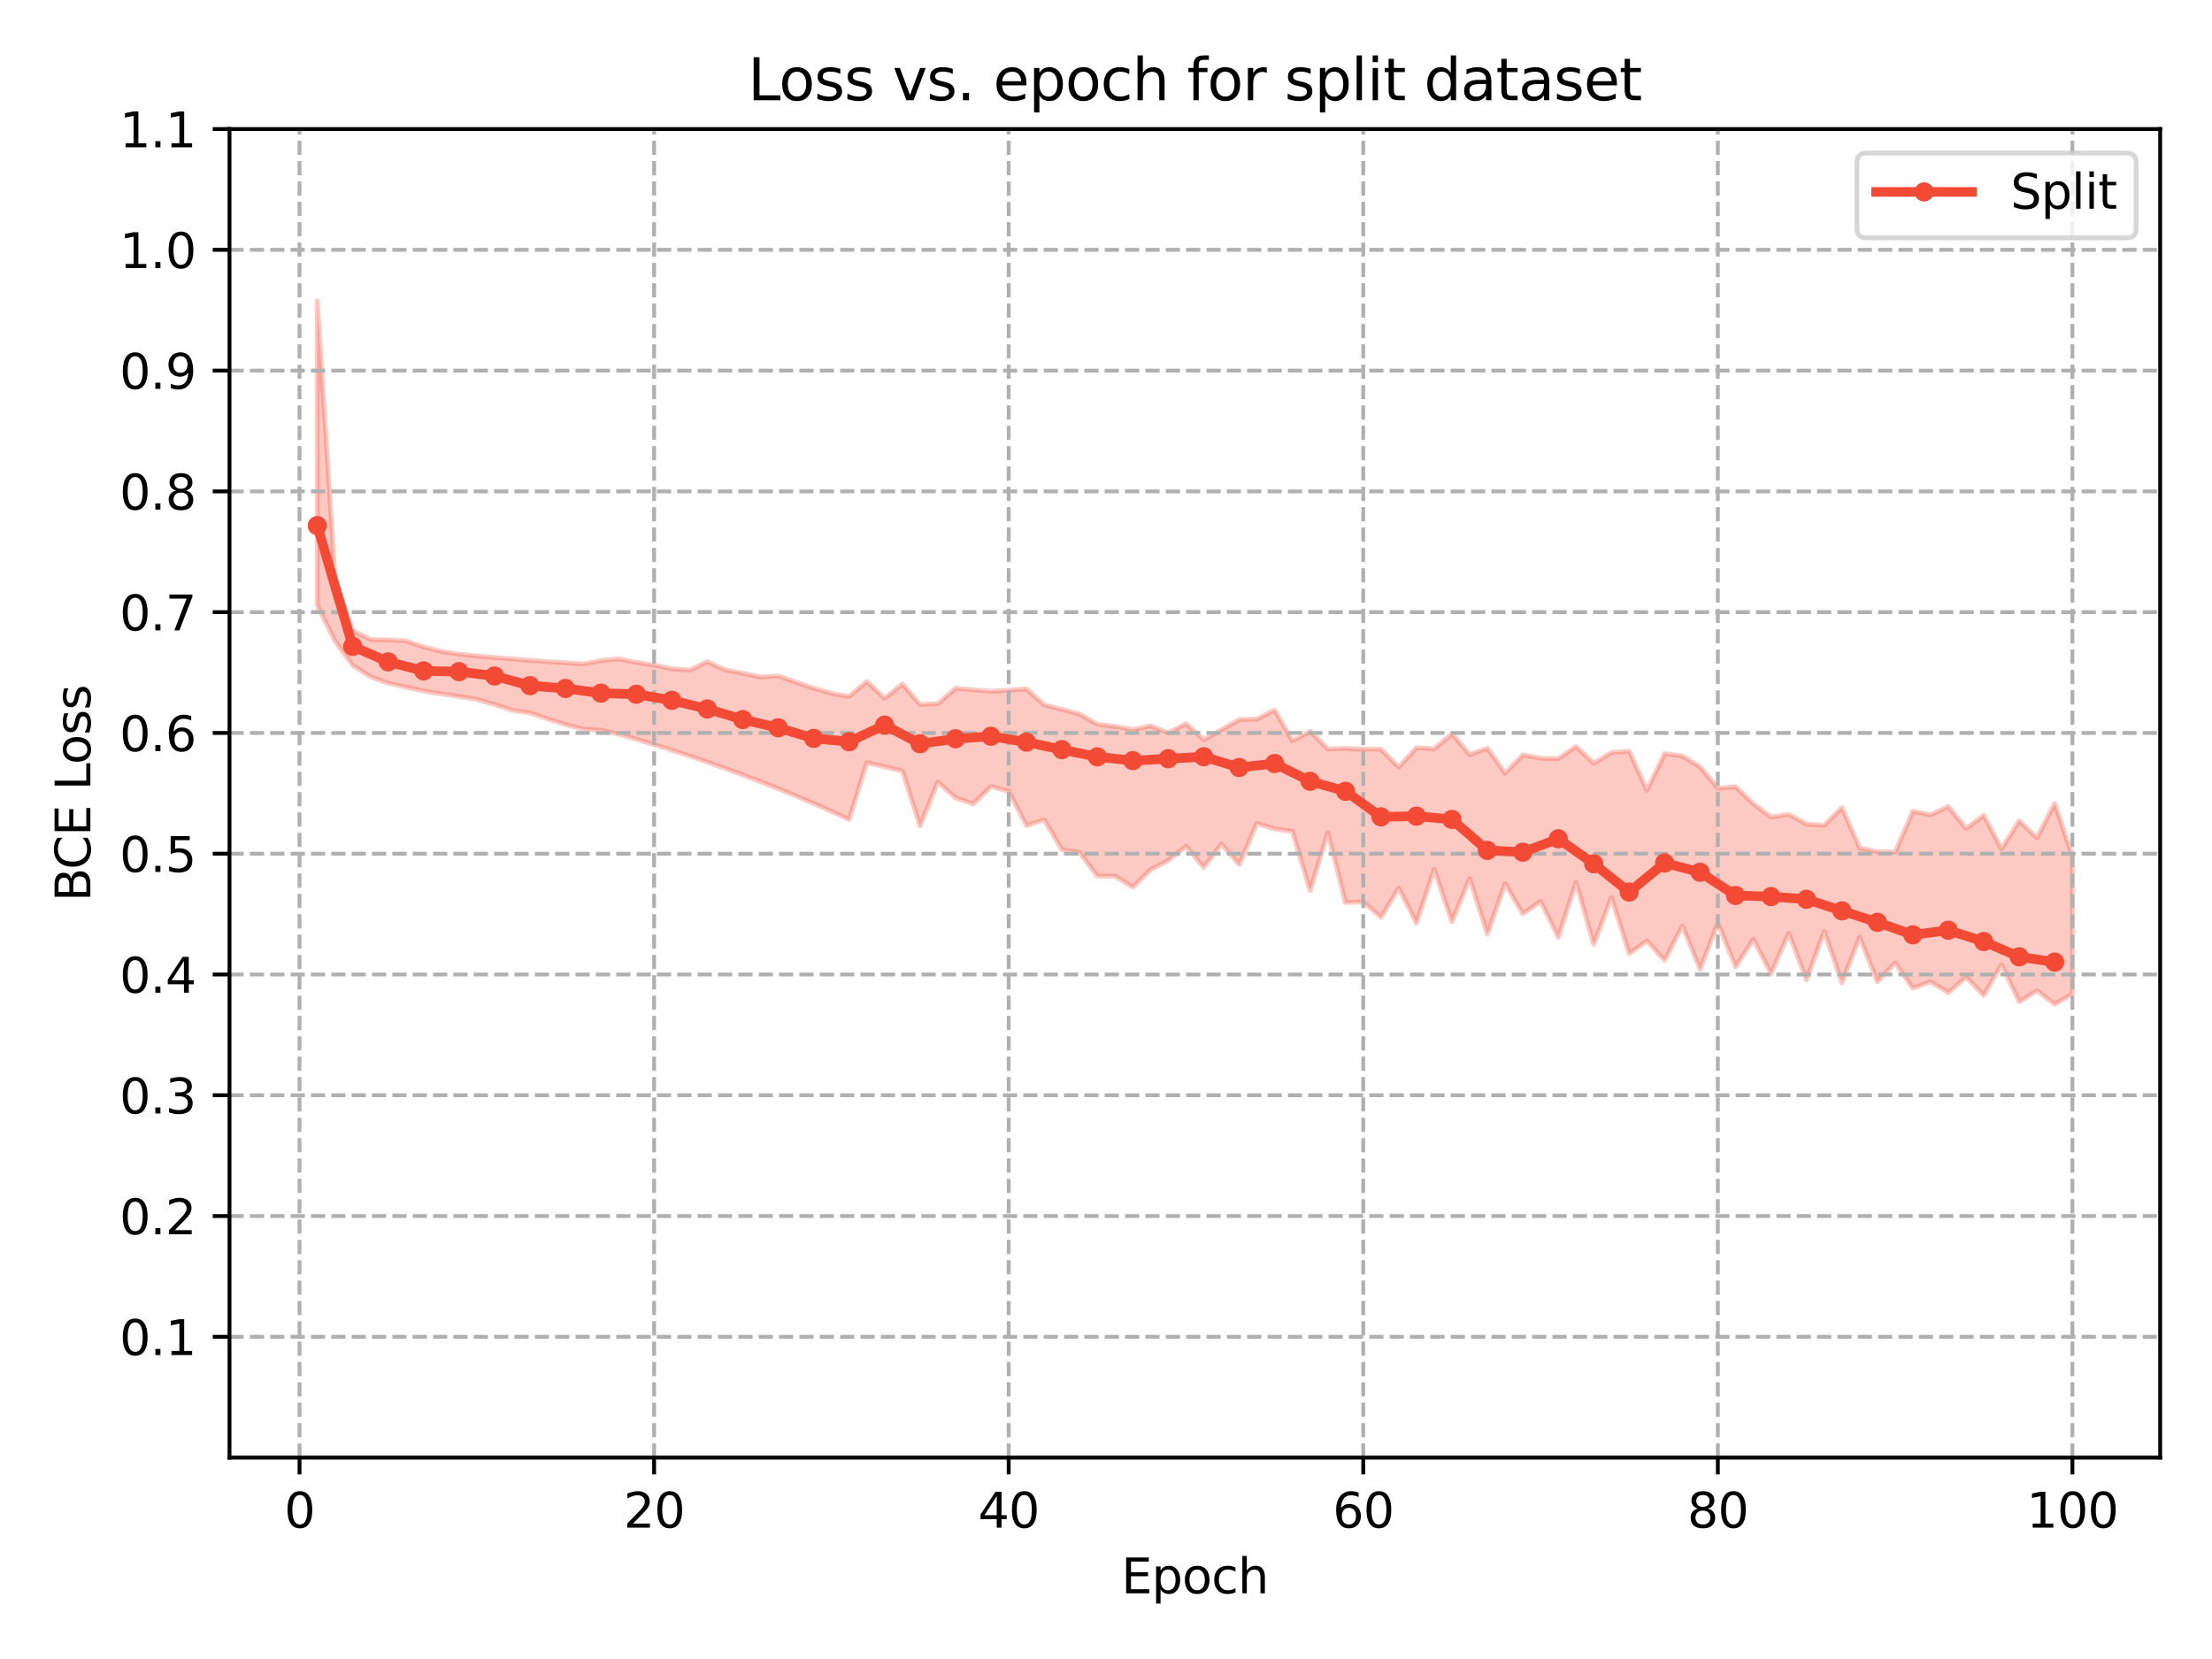 <?xml version="1.0" encoding="utf-8" standalone="no"?>
<!DOCTYPE svg PUBLIC "-//W3C//DTD SVG 1.1//EN"
  "http://www.w3.org/Graphics/SVG/1.1/DTD/svg11.dtd">
<svg xmlns:xlink="http://www.w3.org/1999/xlink" width="460.8pt" height="345.6pt" viewBox="0 0 460.8 345.6" xmlns="http://www.w3.org/2000/svg" version="1.1">
 <defs>
  <style type="text/css">*{stroke-linejoin: round; stroke-linecap: butt}</style>
 </defs>
 <g id="figure_1">
  <g id="patch_1">
   <path d="M 0 345.6 
L 460.8 345.6 
L 460.8 0 
L 0 0 
z
" style="fill: #ffffff"/>
  </g>
  <g id="axes_1">
   <g id="patch_2">
    <path d="M 47.81 303.64 
L 450 303.64 
L 450 26.88 
L 47.81 26.88 
z
" style="fill: #ffffff"/>
   </g>
   <g id="PolyCollection_1">
    <defs>
     <path id="m4cf19ef2f6" d="M 66.091 -282.922 
L 66.091 -219.462 
L 69.785 -212.072 
L 73.478 -206.986 
L 77.171 -204.624 
L 80.864 -203.277 
L 84.557 -202.441 
L 88.251 -201.667 
L 91.944 -201.039 
L 95.637 -200.492 
L 99.33 -199.902 
L 103.023 -198.84 
L 106.717 -197.628 
L 110.41 -197.07 
L 114.103 -195.821 
L 117.796 -194.652 
L 121.489 -193.707 
L 125.183 -193.466 
L 128.876 -192.671 
L 132.569 -191.594 
L 136.262 -190.476 
L 139.955 -189.313 
L 143.649 -188.101 
L 147.342 -186.843 
L 151.035 -185.53 
L 154.728 -184.17 
L 158.421 -182.757 
L 162.115 -181.294 
L 165.808 -179.774 
L 169.501 -178.199 
L 173.194 -176.565 
L 176.888 -174.893 
L 180.581 -186.727 
L 184.274 -185.857 
L 187.967 -185.003 
L 191.66 -173.53 
L 195.354 -182.676 
L 199.047 -179.402 
L 202.74 -178.123 
L 206.433 -181.764 
L 210.126 -180.77 
L 213.82 -173.61 
L 217.513 -174.842 
L 221.206 -168.591 
L 224.899 -167.972 
L 228.592 -163.1 
L 232.286 -163.077 
L 235.979 -160.789 
L 239.672 -164.408 
L 243.365 -166.325 
L 247.058 -169.318 
L 250.752 -164.895 
L 254.445 -169.759 
L 258.138 -165.508 
L 261.831 -174.068 
L 265.524 -172.915 
L 269.218 -172.394 
L 272.911 -160.084 
L 276.604 -172.105 
L 280.297 -157.572 
L 283.99 -157.72 
L 287.684 -154.467 
L 291.377 -160.605 
L 295.07 -153.315 
L 298.763 -164.501 
L 302.456 -153.566 
L 306.15 -162.578 
L 309.843 -151.001 
L 313.536 -161.525 
L 317.229 -155.203 
L 320.922 -157.833 
L 324.616 -150.363 
L 328.309 -161.762 
L 332.002 -148.864 
L 335.695 -158.643 
L 339.389 -146.936 
L 343.082 -149.59 
L 346.775 -145.53 
L 350.468 -152.698 
L 354.161 -143.693 
L 357.855 -153.325 
L 361.548 -144.193 
L 365.241 -149.912 
L 368.934 -142.785 
L 372.627 -151.183 
L 376.321 -141.497 
L 380.014 -151.566 
L 383.707 -140.881 
L 387.4 -150.4 
L 391.093 -141.073 
L 394.787 -145.017 
L 398.48 -139.729 
L 402.173 -141.083 
L 405.866 -138.818 
L 409.559 -142.031 
L 413.253 -138.238 
L 416.946 -144.64 
L 420.639 -136.911 
L 424.332 -139.216 
L 428.025 -136.393 
L 431.719 -138.571 
L 431.719 -167.273 
L 431.719 -167.273 
L 428.025 -178.22 
L 424.332 -171.065 
L 420.639 -174.6 
L 416.946 -168.768 
L 413.253 -175.733 
L 409.559 -173.025 
L 405.866 -177.59 
L 402.173 -175.849 
L 398.48 -176.589 
L 394.787 -168.096 
L 391.093 -168.164 
L 387.4 -168.948 
L 383.707 -177.364 
L 380.014 -173.678 
L 376.321 -173.911 
L 372.627 -175.961 
L 368.934 -175.389 
L 365.241 -178.158 
L 361.548 -181.705 
L 357.855 -181.395 
L 354.161 -185.837 
L 350.468 -188.123 
L 346.775 -188.614 
L 343.082 -181.015 
L 339.389 -189.102 
L 335.695 -188.837 
L 332.002 -186.599 
L 328.309 -190.092 
L 324.616 -187.557 
L 320.922 -187.632 
L 317.229 -188.355 
L 313.536 -184.528 
L 309.843 -189.736 
L 306.15 -188.378 
L 302.456 -192.779 
L 298.763 -189.591 
L 295.07 -189.84 
L 291.377 -185.799 
L 287.684 -189.514 
L 283.99 -189.53 
L 280.297 -189.696 
L 276.604 -189.565 
L 272.911 -193.263 
L 269.218 -191.274 
L 265.524 -197.698 
L 261.831 -195.788 
L 258.138 -195.7 
L 254.445 -193.58 
L 250.752 -191.509 
L 247.058 -194.857 
L 243.365 -192.928 
L 239.672 -194.396 
L 235.979 -193.617 
L 232.286 -194.264 
L 228.592 -194.73 
L 224.899 -196.851 
L 221.206 -197.837 
L 217.513 -198.774 
L 213.82 -202.085 
L 210.126 -201.812 
L 206.433 -201.582 
L 202.74 -201.903 
L 199.047 -202.216 
L 195.354 -199.021 
L 191.66 -198.829 
L 187.967 -203.092 
L 184.274 -200.125 
L 180.581 -203.635 
L 176.888 -200.53 
L 173.194 -201.159 
L 169.501 -202.223 
L 165.808 -203.491 
L 162.115 -204.791 
L 158.421 -204.583 
L 154.728 -205.338 
L 151.035 -206.054 
L 147.342 -207.744 
L 143.649 -206.007 
L 139.955 -206.267 
L 136.262 -207.051 
L 132.569 -207.623 
L 128.876 -208.337 
L 125.183 -207.991 
L 121.489 -207.298 
L 117.796 -207.523 
L 114.103 -207.763 
L 110.41 -208.041 
L 106.717 -208.336 
L 103.023 -208.629 
L 99.33 -208.958 
L 95.637 -209.331 
L 91.944 -209.888 
L 88.251 -210.827 
L 84.557 -212.08 
L 80.864 -212.282 
L 77.171 -212.382 
L 73.478 -214.211 
L 69.785 -225.107 
L 66.091 -282.922 
z
" style="stroke: #f34a36; stroke-opacity: 0.3"/>
    </defs>
    <g clip-path="url(#pb071c6f1fd)">
     <use xlink:href="#m4cf19ef2f6" x="0" y="345.6" style="fill: #f34a36; fill-opacity: 0.3; stroke: #f34a36; stroke-opacity: 0.3"/>
    </g>
   </g>
   <g id="matplotlib.axis_1">
    <g id="xtick_1">
     <g id="line2d_1">
      <path d="M 62.398 303.64 
L 62.398 26.88 
" clip-path="url(#pb071c6f1fd)" style="fill: none; stroke-dasharray: 2.96,1.28; stroke-dashoffset: 0; stroke: #b0b0b0; stroke-width: 0.8"/>
     </g>
     <g id="line2d_2">
      <defs>
       <path id="mf35be8226e" d="M 0 0 
L 0 3.5 
" style="stroke: #000000; stroke-width: 0.8"/>
      </defs>
      <g>
       <use xlink:href="#mf35be8226e" x="62.398" y="303.64" style="stroke: #000000; stroke-width: 0.8"/>
      </g>
     </g>
     <g id="text_1">
      <!-- 0 -->
      <g transform="translate(59.217 318.238)scale(0.1 -0.1)">
       <defs>
        <path id="DejaVuSans-30" d="M 2034 4250 
Q 1547 4250 1301 3770 
Q 1056 3291 1056 2328 
Q 1056 1369 1301 889 
Q 1547 409 2034 409 
Q 2525 409 2770 889 
Q 3016 1369 3016 2328 
Q 3016 3291 2770 3770 
Q 2525 4250 2034 4250 
z
M 2034 4750 
Q 2819 4750 3233 4129 
Q 3647 3509 3647 2328 
Q 3647 1150 3233 529 
Q 2819 -91 2034 -91 
Q 1250 -91 836 529 
Q 422 1150 422 2328 
Q 422 3509 836 4129 
Q 1250 4750 2034 4750 
z
" transform="scale(0.016)"/>
       </defs>
       <use xlink:href="#DejaVuSans-30"/>
      </g>
     </g>
    </g>
    <g id="xtick_2">
     <g id="line2d_3">
      <path d="M 136.262 303.64 
L 136.262 26.88 
" clip-path="url(#pb071c6f1fd)" style="fill: none; stroke-dasharray: 2.96,1.28; stroke-dashoffset: 0; stroke: #b0b0b0; stroke-width: 0.8"/>
     </g>
     <g id="line2d_4">
      <g>
       <use xlink:href="#mf35be8226e" x="136.262" y="303.64" style="stroke: #000000; stroke-width: 0.8"/>
      </g>
     </g>
     <g id="text_2">
      <!-- 20 -->
      <g transform="translate(129.9 318.238)scale(0.1 -0.1)">
       <defs>
        <path id="DejaVuSans-32" d="M 1228 531 
L 3431 531 
L 3431 0 
L 469 0 
L 469 531 
Q 828 903 1448 1529 
Q 2069 2156 2228 2338 
Q 2531 2678 2651 2914 
Q 2772 3150 2772 3378 
Q 2772 3750 2511 3984 
Q 2250 4219 1831 4219 
Q 1534 4219 1204 4116 
Q 875 4013 500 3803 
L 500 4441 
Q 881 4594 1212 4672 
Q 1544 4750 1819 4750 
Q 2544 4750 2975 4387 
Q 3406 4025 3406 3419 
Q 3406 3131 3298 2873 
Q 3191 2616 2906 2266 
Q 2828 2175 2409 1742 
Q 1991 1309 1228 531 
z
" transform="scale(0.016)"/>
       </defs>
       <use xlink:href="#DejaVuSans-32"/>
       <use xlink:href="#DejaVuSans-30" x="63.623"/>
      </g>
     </g>
    </g>
    <g id="xtick_3">
     <g id="line2d_5">
      <path d="M 210.126 303.64 
L 210.126 26.88 
" clip-path="url(#pb071c6f1fd)" style="fill: none; stroke-dasharray: 2.96,1.28; stroke-dashoffset: 0; stroke: #b0b0b0; stroke-width: 0.8"/>
     </g>
     <g id="line2d_6">
      <g>
       <use xlink:href="#mf35be8226e" x="210.126" y="303.64" style="stroke: #000000; stroke-width: 0.8"/>
      </g>
     </g>
     <g id="text_3">
      <!-- 40 -->
      <g transform="translate(203.764 318.238)scale(0.1 -0.1)">
       <defs>
        <path id="DejaVuSans-34" d="M 2419 4116 
L 825 1625 
L 2419 1625 
L 2419 4116 
z
M 2253 4666 
L 3047 4666 
L 3047 1625 
L 3713 1625 
L 3713 1100 
L 3047 1100 
L 3047 0 
L 2419 0 
L 2419 1100 
L 313 1100 
L 313 1709 
L 2253 4666 
z
" transform="scale(0.016)"/>
       </defs>
       <use xlink:href="#DejaVuSans-34"/>
       <use xlink:href="#DejaVuSans-30" x="63.623"/>
      </g>
     </g>
    </g>
    <g id="xtick_4">
     <g id="line2d_7">
      <path d="M 283.99 303.64 
L 283.99 26.88 
" clip-path="url(#pb071c6f1fd)" style="fill: none; stroke-dasharray: 2.96,1.28; stroke-dashoffset: 0; stroke: #b0b0b0; stroke-width: 0.8"/>
     </g>
     <g id="line2d_8">
      <g>
       <use xlink:href="#mf35be8226e" x="283.99" y="303.64" style="stroke: #000000; stroke-width: 0.8"/>
      </g>
     </g>
     <g id="text_4">
      <!-- 60 -->
      <g transform="translate(277.628 318.238)scale(0.1 -0.1)">
       <defs>
        <path id="DejaVuSans-36" d="M 2113 2584 
Q 1688 2584 1439 2293 
Q 1191 2003 1191 1497 
Q 1191 994 1439 701 
Q 1688 409 2113 409 
Q 2538 409 2786 701 
Q 3034 994 3034 1497 
Q 3034 2003 2786 2293 
Q 2538 2584 2113 2584 
z
M 3366 4563 
L 3366 3988 
Q 3128 4100 2886 4159 
Q 2644 4219 2406 4219 
Q 1781 4219 1451 3797 
Q 1122 3375 1075 2522 
Q 1259 2794 1537 2939 
Q 1816 3084 2150 3084 
Q 2853 3084 3261 2657 
Q 3669 2231 3669 1497 
Q 3669 778 3244 343 
Q 2819 -91 2113 -91 
Q 1303 -91 875 529 
Q 447 1150 447 2328 
Q 447 3434 972 4092 
Q 1497 4750 2381 4750 
Q 2619 4750 2861 4703 
Q 3103 4656 3366 4563 
z
" transform="scale(0.016)"/>
       </defs>
       <use xlink:href="#DejaVuSans-36"/>
       <use xlink:href="#DejaVuSans-30" x="63.623"/>
      </g>
     </g>
    </g>
    <g id="xtick_5">
     <g id="line2d_9">
      <path d="M 357.855 303.64 
L 357.855 26.88 
" clip-path="url(#pb071c6f1fd)" style="fill: none; stroke-dasharray: 2.96,1.28; stroke-dashoffset: 0; stroke: #b0b0b0; stroke-width: 0.8"/>
     </g>
     <g id="line2d_10">
      <g>
       <use xlink:href="#mf35be8226e" x="357.855" y="303.64" style="stroke: #000000; stroke-width: 0.8"/>
      </g>
     </g>
     <g id="text_5">
      <!-- 80 -->
      <g transform="translate(351.492 318.238)scale(0.1 -0.1)">
       <defs>
        <path id="DejaVuSans-38" d="M 2034 2216 
Q 1584 2216 1326 1975 
Q 1069 1734 1069 1313 
Q 1069 891 1326 650 
Q 1584 409 2034 409 
Q 2484 409 2743 651 
Q 3003 894 3003 1313 
Q 3003 1734 2745 1975 
Q 2488 2216 2034 2216 
z
M 1403 2484 
Q 997 2584 770 2862 
Q 544 3141 544 3541 
Q 544 4100 942 4425 
Q 1341 4750 2034 4750 
Q 2731 4750 3128 4425 
Q 3525 4100 3525 3541 
Q 3525 3141 3298 2862 
Q 3072 2584 2669 2484 
Q 3125 2378 3379 2068 
Q 3634 1759 3634 1313 
Q 3634 634 3220 271 
Q 2806 -91 2034 -91 
Q 1263 -91 848 271 
Q 434 634 434 1313 
Q 434 1759 690 2068 
Q 947 2378 1403 2484 
z
M 1172 3481 
Q 1172 3119 1398 2916 
Q 1625 2713 2034 2713 
Q 2441 2713 2670 2916 
Q 2900 3119 2900 3481 
Q 2900 3844 2670 4047 
Q 2441 4250 2034 4250 
Q 1625 4250 1398 4047 
Q 1172 3844 1172 3481 
z
" transform="scale(0.016)"/>
       </defs>
       <use xlink:href="#DejaVuSans-38"/>
       <use xlink:href="#DejaVuSans-30" x="63.623"/>
      </g>
     </g>
    </g>
    <g id="xtick_6">
     <g id="line2d_11">
      <path d="M 431.719 303.64 
L 431.719 26.88 
" clip-path="url(#pb071c6f1fd)" style="fill: none; stroke-dasharray: 2.96,1.28; stroke-dashoffset: 0; stroke: #b0b0b0; stroke-width: 0.8"/>
     </g>
     <g id="line2d_12">
      <g>
       <use xlink:href="#mf35be8226e" x="431.719" y="303.64" style="stroke: #000000; stroke-width: 0.8"/>
      </g>
     </g>
     <g id="text_6">
      <!-- 100 -->
      <g transform="translate(422.175 318.238)scale(0.1 -0.1)">
       <defs>
        <path id="DejaVuSans-31" d="M 794 531 
L 1825 531 
L 1825 4091 
L 703 3866 
L 703 4441 
L 1819 4666 
L 2450 4666 
L 2450 531 
L 3481 531 
L 3481 0 
L 794 0 
L 794 531 
z
" transform="scale(0.016)"/>
       </defs>
       <use xlink:href="#DejaVuSans-31"/>
       <use xlink:href="#DejaVuSans-30" x="63.623"/>
       <use xlink:href="#DejaVuSans-30" x="127.246"/>
      </g>
     </g>
    </g>
    <g id="text_7">
     <!-- Epoch -->
     <g transform="translate(233.594 331.917)scale(0.1 -0.1)">
      <defs>
       <path id="DejaVuSans-45" d="M 628 4666 
L 3578 4666 
L 3578 4134 
L 1259 4134 
L 1259 2753 
L 3481 2753 
L 3481 2222 
L 1259 2222 
L 1259 531 
L 3634 531 
L 3634 0 
L 628 0 
L 628 4666 
z
" transform="scale(0.016)"/>
       <path id="DejaVuSans-70" d="M 1159 525 
L 1159 -1331 
L 581 -1331 
L 581 3500 
L 1159 3500 
L 1159 2969 
Q 1341 3281 1617 3432 
Q 1894 3584 2278 3584 
Q 2916 3584 3314 3078 
Q 3713 2572 3713 1747 
Q 3713 922 3314 415 
Q 2916 -91 2278 -91 
Q 1894 -91 1617 61 
Q 1341 213 1159 525 
z
M 3116 1747 
Q 3116 2381 2855 2742 
Q 2594 3103 2138 3103 
Q 1681 3103 1420 2742 
Q 1159 2381 1159 1747 
Q 1159 1113 1420 752 
Q 1681 391 2138 391 
Q 2594 391 2855 752 
Q 3116 1113 3116 1747 
z
" transform="scale(0.016)"/>
       <path id="DejaVuSans-6f" d="M 1959 3097 
Q 1497 3097 1228 2736 
Q 959 2375 959 1747 
Q 959 1119 1226 758 
Q 1494 397 1959 397 
Q 2419 397 2687 759 
Q 2956 1122 2956 1747 
Q 2956 2369 2687 2733 
Q 2419 3097 1959 3097 
z
M 1959 3584 
Q 2709 3584 3137 3096 
Q 3566 2609 3566 1747 
Q 3566 888 3137 398 
Q 2709 -91 1959 -91 
Q 1206 -91 779 398 
Q 353 888 353 1747 
Q 353 2609 779 3096 
Q 1206 3584 1959 3584 
z
" transform="scale(0.016)"/>
       <path id="DejaVuSans-63" d="M 3122 3366 
L 3122 2828 
Q 2878 2963 2633 3030 
Q 2388 3097 2138 3097 
Q 1578 3097 1268 2742 
Q 959 2388 959 1747 
Q 959 1106 1268 751 
Q 1578 397 2138 397 
Q 2388 397 2633 464 
Q 2878 531 3122 666 
L 3122 134 
Q 2881 22 2623 -34 
Q 2366 -91 2075 -91 
Q 1284 -91 818 406 
Q 353 903 353 1747 
Q 353 2603 823 3093 
Q 1294 3584 2113 3584 
Q 2378 3584 2631 3529 
Q 2884 3475 3122 3366 
z
" transform="scale(0.016)"/>
       <path id="DejaVuSans-68" d="M 3513 2113 
L 3513 0 
L 2938 0 
L 2938 2094 
Q 2938 2591 2744 2837 
Q 2550 3084 2163 3084 
Q 1697 3084 1428 2787 
Q 1159 2491 1159 1978 
L 1159 0 
L 581 0 
L 581 4863 
L 1159 4863 
L 1159 2956 
Q 1366 3272 1645 3428 
Q 1925 3584 2291 3584 
Q 2894 3584 3203 3211 
Q 3513 2838 3513 2113 
z
" transform="scale(0.016)"/>
      </defs>
      <use xlink:href="#DejaVuSans-45"/>
      <use xlink:href="#DejaVuSans-70" x="63.184"/>
      <use xlink:href="#DejaVuSans-6f" x="126.66"/>
      <use xlink:href="#DejaVuSans-63" x="187.842"/>
      <use xlink:href="#DejaVuSans-68" x="242.822"/>
     </g>
    </g>
   </g>
   <g id="matplotlib.axis_2">
    <g id="ytick_1">
     <g id="line2d_13">
      <path d="M 47.81 278.48 
L 450 278.48 
" clip-path="url(#pb071c6f1fd)" style="fill: none; stroke-dasharray: 2.96,1.28; stroke-dashoffset: 0; stroke: #b0b0b0; stroke-width: 0.8"/>
     </g>
     <g id="line2d_14">
      <defs>
       <path id="mad0d566590" d="M 0 0 
L -3.5 0 
" style="stroke: #000000; stroke-width: 0.8"/>
      </defs>
      <g>
       <use xlink:href="#mad0d566590" x="47.81" y="278.48" style="stroke: #000000; stroke-width: 0.8"/>
      </g>
     </g>
     <g id="text_8">
      <!-- 0.1 -->
      <g transform="translate(24.907 282.279)scale(0.1 -0.1)">
       <defs>
        <path id="DejaVuSans-2e" d="M 684 794 
L 1344 794 
L 1344 0 
L 684 0 
L 684 794 
z
" transform="scale(0.016)"/>
       </defs>
       <use xlink:href="#DejaVuSans-30"/>
       <use xlink:href="#DejaVuSans-2e" x="63.623"/>
       <use xlink:href="#DejaVuSans-31" x="95.41"/>
      </g>
     </g>
    </g>
    <g id="ytick_2">
     <g id="line2d_15">
      <path d="M 47.81 253.32 
L 450 253.32 
" clip-path="url(#pb071c6f1fd)" style="fill: none; stroke-dasharray: 2.96,1.28; stroke-dashoffset: 0; stroke: #b0b0b0; stroke-width: 0.8"/>
     </g>
     <g id="line2d_16">
      <g>
       <use xlink:href="#mad0d566590" x="47.81" y="253.32" style="stroke: #000000; stroke-width: 0.8"/>
      </g>
     </g>
     <g id="text_9">
      <!-- 0.2 -->
      <g transform="translate(24.907 257.119)scale(0.1 -0.1)">
       <use xlink:href="#DejaVuSans-30"/>
       <use xlink:href="#DejaVuSans-2e" x="63.623"/>
       <use xlink:href="#DejaVuSans-32" x="95.41"/>
      </g>
     </g>
    </g>
    <g id="ytick_3">
     <g id="line2d_17">
      <path d="M 47.81 228.16 
L 450 228.16 
" clip-path="url(#pb071c6f1fd)" style="fill: none; stroke-dasharray: 2.96,1.28; stroke-dashoffset: 0; stroke: #b0b0b0; stroke-width: 0.8"/>
     </g>
     <g id="line2d_18">
      <g>
       <use xlink:href="#mad0d566590" x="47.81" y="228.16" style="stroke: #000000; stroke-width: 0.8"/>
      </g>
     </g>
     <g id="text_10">
      <!-- 0.3 -->
      <g transform="translate(24.907 231.959)scale(0.1 -0.1)">
       <defs>
        <path id="DejaVuSans-33" d="M 2597 2516 
Q 3050 2419 3304 2112 
Q 3559 1806 3559 1356 
Q 3559 666 3084 287 
Q 2609 -91 1734 -91 
Q 1441 -91 1130 -33 
Q 819 25 488 141 
L 488 750 
Q 750 597 1062 519 
Q 1375 441 1716 441 
Q 2309 441 2620 675 
Q 2931 909 2931 1356 
Q 2931 1769 2642 2001 
Q 2353 2234 1838 2234 
L 1294 2234 
L 1294 2753 
L 1863 2753 
Q 2328 2753 2575 2939 
Q 2822 3125 2822 3475 
Q 2822 3834 2567 4026 
Q 2313 4219 1838 4219 
Q 1578 4219 1281 4162 
Q 984 4106 628 3988 
L 628 4550 
Q 988 4650 1302 4700 
Q 1616 4750 1894 4750 
Q 2613 4750 3031 4423 
Q 3450 4097 3450 3541 
Q 3450 3153 3228 2886 
Q 3006 2619 2597 2516 
z
" transform="scale(0.016)"/>
       </defs>
       <use xlink:href="#DejaVuSans-30"/>
       <use xlink:href="#DejaVuSans-2e" x="63.623"/>
       <use xlink:href="#DejaVuSans-33" x="95.41"/>
      </g>
     </g>
    </g>
    <g id="ytick_4">
     <g id="line2d_19">
      <path d="M 47.81 203 
L 450 203 
" clip-path="url(#pb071c6f1fd)" style="fill: none; stroke-dasharray: 2.96,1.28; stroke-dashoffset: 0; stroke: #b0b0b0; stroke-width: 0.8"/>
     </g>
     <g id="line2d_20">
      <g>
       <use xlink:href="#mad0d566590" x="47.81" y="203" style="stroke: #000000; stroke-width: 0.8"/>
      </g>
     </g>
     <g id="text_11">
      <!-- 0.4 -->
      <g transform="translate(24.907 206.799)scale(0.1 -0.1)">
       <use xlink:href="#DejaVuSans-30"/>
       <use xlink:href="#DejaVuSans-2e" x="63.623"/>
       <use xlink:href="#DejaVuSans-34" x="95.41"/>
      </g>
     </g>
    </g>
    <g id="ytick_5">
     <g id="line2d_21">
      <path d="M 47.81 177.84 
L 450 177.84 
" clip-path="url(#pb071c6f1fd)" style="fill: none; stroke-dasharray: 2.96,1.28; stroke-dashoffset: 0; stroke: #b0b0b0; stroke-width: 0.8"/>
     </g>
     <g id="line2d_22">
      <g>
       <use xlink:href="#mad0d566590" x="47.81" y="177.84" style="stroke: #000000; stroke-width: 0.8"/>
      </g>
     </g>
     <g id="text_12">
      <!-- 0.5 -->
      <g transform="translate(24.907 181.639)scale(0.1 -0.1)">
       <defs>
        <path id="DejaVuSans-35" d="M 691 4666 
L 3169 4666 
L 3169 4134 
L 1269 4134 
L 1269 2991 
Q 1406 3038 1543 3061 
Q 1681 3084 1819 3084 
Q 2600 3084 3056 2656 
Q 3513 2228 3513 1497 
Q 3513 744 3044 326 
Q 2575 -91 1722 -91 
Q 1428 -91 1123 -41 
Q 819 9 494 109 
L 494 744 
Q 775 591 1075 516 
Q 1375 441 1709 441 
Q 2250 441 2565 725 
Q 2881 1009 2881 1497 
Q 2881 1984 2565 2268 
Q 2250 2553 1709 2553 
Q 1456 2553 1204 2497 
Q 953 2441 691 2322 
L 691 4666 
z
" transform="scale(0.016)"/>
       </defs>
       <use xlink:href="#DejaVuSans-30"/>
       <use xlink:href="#DejaVuSans-2e" x="63.623"/>
       <use xlink:href="#DejaVuSans-35" x="95.41"/>
      </g>
     </g>
    </g>
    <g id="ytick_6">
     <g id="line2d_23">
      <path d="M 47.81 152.68 
L 450 152.68 
" clip-path="url(#pb071c6f1fd)" style="fill: none; stroke-dasharray: 2.96,1.28; stroke-dashoffset: 0; stroke: #b0b0b0; stroke-width: 0.8"/>
     </g>
     <g id="line2d_24">
      <g>
       <use xlink:href="#mad0d566590" x="47.81" y="152.68" style="stroke: #000000; stroke-width: 0.8"/>
      </g>
     </g>
     <g id="text_13">
      <!-- 0.6 -->
      <g transform="translate(24.907 156.479)scale(0.1 -0.1)">
       <use xlink:href="#DejaVuSans-30"/>
       <use xlink:href="#DejaVuSans-2e" x="63.623"/>
       <use xlink:href="#DejaVuSans-36" x="95.41"/>
      </g>
     </g>
    </g>
    <g id="ytick_7">
     <g id="line2d_25">
      <path d="M 47.81 127.52 
L 450 127.52 
" clip-path="url(#pb071c6f1fd)" style="fill: none; stroke-dasharray: 2.96,1.28; stroke-dashoffset: 0; stroke: #b0b0b0; stroke-width: 0.8"/>
     </g>
     <g id="line2d_26">
      <g>
       <use xlink:href="#mad0d566590" x="47.81" y="127.52" style="stroke: #000000; stroke-width: 0.8"/>
      </g>
     </g>
     <g id="text_14">
      <!-- 0.7 -->
      <g transform="translate(24.907 131.319)scale(0.1 -0.1)">
       <defs>
        <path id="DejaVuSans-37" d="M 525 4666 
L 3525 4666 
L 3525 4397 
L 1831 0 
L 1172 0 
L 2766 4134 
L 525 4134 
L 525 4666 
z
" transform="scale(0.016)"/>
       </defs>
       <use xlink:href="#DejaVuSans-30"/>
       <use xlink:href="#DejaVuSans-2e" x="63.623"/>
       <use xlink:href="#DejaVuSans-37" x="95.41"/>
      </g>
     </g>
    </g>
    <g id="ytick_8">
     <g id="line2d_27">
      <path d="M 47.81 102.36 
L 450 102.36 
" clip-path="url(#pb071c6f1fd)" style="fill: none; stroke-dasharray: 2.96,1.28; stroke-dashoffset: 0; stroke: #b0b0b0; stroke-width: 0.8"/>
     </g>
     <g id="line2d_28">
      <g>
       <use xlink:href="#mad0d566590" x="47.81" y="102.36" style="stroke: #000000; stroke-width: 0.8"/>
      </g>
     </g>
     <g id="text_15">
      <!-- 0.8 -->
      <g transform="translate(24.907 106.159)scale(0.1 -0.1)">
       <use xlink:href="#DejaVuSans-30"/>
       <use xlink:href="#DejaVuSans-2e" x="63.623"/>
       <use xlink:href="#DejaVuSans-38" x="95.41"/>
      </g>
     </g>
    </g>
    <g id="ytick_9">
     <g id="line2d_29">
      <path d="M 47.81 77.2 
L 450 77.2 
" clip-path="url(#pb071c6f1fd)" style="fill: none; stroke-dasharray: 2.96,1.28; stroke-dashoffset: 0; stroke: #b0b0b0; stroke-width: 0.8"/>
     </g>
     <g id="line2d_30">
      <g>
       <use xlink:href="#mad0d566590" x="47.81" y="77.2" style="stroke: #000000; stroke-width: 0.8"/>
      </g>
     </g>
     <g id="text_16">
      <!-- 0.9 -->
      <g transform="translate(24.907 80.999)scale(0.1 -0.1)">
       <defs>
        <path id="DejaVuSans-39" d="M 703 97 
L 703 672 
Q 941 559 1184 500 
Q 1428 441 1663 441 
Q 2288 441 2617 861 
Q 2947 1281 2994 2138 
Q 2813 1869 2534 1725 
Q 2256 1581 1919 1581 
Q 1219 1581 811 2004 
Q 403 2428 403 3163 
Q 403 3881 828 4315 
Q 1253 4750 1959 4750 
Q 2769 4750 3195 4129 
Q 3622 3509 3622 2328 
Q 3622 1225 3098 567 
Q 2575 -91 1691 -91 
Q 1453 -91 1209 -44 
Q 966 3 703 97 
z
M 1959 2075 
Q 2384 2075 2632 2365 
Q 2881 2656 2881 3163 
Q 2881 3666 2632 3958 
Q 2384 4250 1959 4250 
Q 1534 4250 1286 3958 
Q 1038 3666 1038 3163 
Q 1038 2656 1286 2365 
Q 1534 2075 1959 2075 
z
" transform="scale(0.016)"/>
       </defs>
       <use xlink:href="#DejaVuSans-30"/>
       <use xlink:href="#DejaVuSans-2e" x="63.623"/>
       <use xlink:href="#DejaVuSans-39" x="95.41"/>
      </g>
     </g>
    </g>
    <g id="ytick_10">
     <g id="line2d_31">
      <path d="M 47.81 52.04 
L 450 52.04 
" clip-path="url(#pb071c6f1fd)" style="fill: none; stroke-dasharray: 2.96,1.28; stroke-dashoffset: 0; stroke: #b0b0b0; stroke-width: 0.8"/>
     </g>
     <g id="line2d_32">
      <g>
       <use xlink:href="#mad0d566590" x="47.81" y="52.04" style="stroke: #000000; stroke-width: 0.8"/>
      </g>
     </g>
     <g id="text_17">
      <!-- 1.0 -->
      <g transform="translate(24.907 55.839)scale(0.1 -0.1)">
       <use xlink:href="#DejaVuSans-31"/>
       <use xlink:href="#DejaVuSans-2e" x="63.623"/>
       <use xlink:href="#DejaVuSans-30" x="95.41"/>
      </g>
     </g>
    </g>
    <g id="ytick_11">
     <g id="line2d_33">
      <path d="M 47.81 26.88 
L 450 26.88 
" clip-path="url(#pb071c6f1fd)" style="fill: none; stroke-dasharray: 2.96,1.28; stroke-dashoffset: 0; stroke: #b0b0b0; stroke-width: 0.8"/>
     </g>
     <g id="line2d_34">
      <g>
       <use xlink:href="#mad0d566590" x="47.81" y="26.88" style="stroke: #000000; stroke-width: 0.8"/>
      </g>
     </g>
     <g id="text_18">
      <!-- 1.1 -->
      <g transform="translate(24.907 30.679)scale(0.1 -0.1)">
       <use xlink:href="#DejaVuSans-31"/>
       <use xlink:href="#DejaVuSans-2e" x="63.623"/>
       <use xlink:href="#DejaVuSans-31" x="95.41"/>
      </g>
     </g>
    </g>
    <g id="text_19">
     <!-- BCE Loss -->
     <g transform="translate(18.827 187.81)rotate(-90)scale(0.1 -0.1)">
      <defs>
       <path id="DejaVuSans-42" d="M 1259 2228 
L 1259 519 
L 2272 519 
Q 2781 519 3026 730 
Q 3272 941 3272 1375 
Q 3272 1813 3026 2020 
Q 2781 2228 2272 2228 
L 1259 2228 
z
M 1259 4147 
L 1259 2741 
L 2194 2741 
Q 2656 2741 2882 2914 
Q 3109 3088 3109 3444 
Q 3109 3797 2882 3972 
Q 2656 4147 2194 4147 
L 1259 4147 
z
M 628 4666 
L 2241 4666 
Q 2963 4666 3353 4366 
Q 3744 4066 3744 3513 
Q 3744 3084 3544 2831 
Q 3344 2578 2956 2516 
Q 3422 2416 3680 2098 
Q 3938 1781 3938 1306 
Q 3938 681 3513 340 
Q 3088 0 2303 0 
L 628 0 
L 628 4666 
z
" transform="scale(0.016)"/>
       <path id="DejaVuSans-43" d="M 4122 4306 
L 4122 3641 
Q 3803 3938 3442 4084 
Q 3081 4231 2675 4231 
Q 1875 4231 1450 3742 
Q 1025 3253 1025 2328 
Q 1025 1406 1450 917 
Q 1875 428 2675 428 
Q 3081 428 3442 575 
Q 3803 722 4122 1019 
L 4122 359 
Q 3791 134 3420 21 
Q 3050 -91 2638 -91 
Q 1578 -91 968 557 
Q 359 1206 359 2328 
Q 359 3453 968 4101 
Q 1578 4750 2638 4750 
Q 3056 4750 3426 4639 
Q 3797 4528 4122 4306 
z
" transform="scale(0.016)"/>
       <path id="DejaVuSans-20" transform="scale(0.016)"/>
       <path id="DejaVuSans-4c" d="M 628 4666 
L 1259 4666 
L 1259 531 
L 3531 531 
L 3531 0 
L 628 0 
L 628 4666 
z
" transform="scale(0.016)"/>
       <path id="DejaVuSans-73" d="M 2834 3397 
L 2834 2853 
Q 2591 2978 2328 3040 
Q 2066 3103 1784 3103 
Q 1356 3103 1142 2972 
Q 928 2841 928 2578 
Q 928 2378 1081 2264 
Q 1234 2150 1697 2047 
L 1894 2003 
Q 2506 1872 2764 1633 
Q 3022 1394 3022 966 
Q 3022 478 2636 193 
Q 2250 -91 1575 -91 
Q 1294 -91 989 -36 
Q 684 19 347 128 
L 347 722 
Q 666 556 975 473 
Q 1284 391 1588 391 
Q 1994 391 2212 530 
Q 2431 669 2431 922 
Q 2431 1156 2273 1281 
Q 2116 1406 1581 1522 
L 1381 1569 
Q 847 1681 609 1914 
Q 372 2147 372 2553 
Q 372 3047 722 3315 
Q 1072 3584 1716 3584 
Q 2034 3584 2315 3537 
Q 2597 3491 2834 3397 
z
" transform="scale(0.016)"/>
      </defs>
      <use xlink:href="#DejaVuSans-42"/>
      <use xlink:href="#DejaVuSans-43" x="66.854"/>
      <use xlink:href="#DejaVuSans-45" x="136.678"/>
      <use xlink:href="#DejaVuSans-20" x="199.861"/>
      <use xlink:href="#DejaVuSans-4c" x="231.648"/>
      <use xlink:href="#DejaVuSans-6f" x="285.611"/>
      <use xlink:href="#DejaVuSans-73" x="346.793"/>
      <use xlink:href="#DejaVuSans-73" x="398.893"/>
     </g>
    </g>
   </g>
   <g id="line2d_35">
    <path d="M 66.091 109.5 
L 73.478 134.654 
L 80.864 137.877 
L 88.251 139.757 
L 95.637 139.917 
L 103.023 140.825 
L 110.41 142.838 
L 117.796 143.421 
L 125.183 144.399 
L 132.569 144.624 
L 139.955 145.897 
L 147.342 147.692 
L 154.728 149.892 
L 162.115 151.61 
L 169.501 153.818 
L 176.888 154.513 
L 184.274 151.057 
L 191.66 154.94 
L 199.047 153.897 
L 206.433 153.383 
L 213.82 154.593 
L 221.206 156.161 
L 228.592 157.666 
L 235.979 158.453 
L 243.365 158.051 
L 250.752 157.647 
L 258.138 159.881 
L 265.524 159.052 
L 272.911 162.75 
L 280.297 164.837 
L 287.684 170.165 
L 295.07 170.022 
L 302.456 170.7 
L 309.843 177.158 
L 317.229 177.521 
L 324.616 174.738 
L 332.002 179.942 
L 339.389 185.824 
L 346.775 179.771 
L 354.161 181.707 
L 361.548 186.542 
L 368.934 186.779 
L 376.321 187.336 
L 383.707 189.747 
L 391.093 192.134 
L 398.48 194.739 
L 405.866 193.781 
L 413.253 196.14 
L 420.639 199.332 
L 428.025 200.426 
" clip-path="url(#pb071c6f1fd)" style="fill: none; stroke: #f34a36; stroke-width: 2; stroke-linecap: square"/>
    <defs>
     <path id="mf3d200e849" d="M 0 1.5 
C 0.398 1.5 0.779 1.342 1.061 1.061 
C 1.342 0.779 1.5 0.398 1.5 0 
C 1.5 -0.398 1.342 -0.779 1.061 -1.061 
C 0.779 -1.342 0.398 -1.5 0 -1.5 
C -0.398 -1.5 -0.779 -1.342 -1.061 -1.061 
C -1.342 -0.779 -1.5 -0.398 -1.5 0 
C -1.5 0.398 -1.342 0.779 -1.061 1.061 
C -0.779 1.342 -0.398 1.5 0 1.5 
z
" style="stroke: #f34a36"/>
    </defs>
    <g clip-path="url(#pb071c6f1fd)">
     <use xlink:href="#mf3d200e849" x="66.091" y="109.5" style="fill: #f34a36; stroke: #f34a36"/>
     <use xlink:href="#mf3d200e849" x="73.478" y="134.654" style="fill: #f34a36; stroke: #f34a36"/>
     <use xlink:href="#mf3d200e849" x="80.864" y="137.877" style="fill: #f34a36; stroke: #f34a36"/>
     <use xlink:href="#mf3d200e849" x="88.251" y="139.757" style="fill: #f34a36; stroke: #f34a36"/>
     <use xlink:href="#mf3d200e849" x="95.637" y="139.917" style="fill: #f34a36; stroke: #f34a36"/>
     <use xlink:href="#mf3d200e849" x="103.023" y="140.825" style="fill: #f34a36; stroke: #f34a36"/>
     <use xlink:href="#mf3d200e849" x="110.41" y="142.838" style="fill: #f34a36; stroke: #f34a36"/>
     <use xlink:href="#mf3d200e849" x="117.796" y="143.421" style="fill: #f34a36; stroke: #f34a36"/>
     <use xlink:href="#mf3d200e849" x="125.183" y="144.399" style="fill: #f34a36; stroke: #f34a36"/>
     <use xlink:href="#mf3d200e849" x="132.569" y="144.624" style="fill: #f34a36; stroke: #f34a36"/>
     <use xlink:href="#mf3d200e849" x="139.955" y="145.897" style="fill: #f34a36; stroke: #f34a36"/>
     <use xlink:href="#mf3d200e849" x="147.342" y="147.692" style="fill: #f34a36; stroke: #f34a36"/>
     <use xlink:href="#mf3d200e849" x="154.728" y="149.892" style="fill: #f34a36; stroke: #f34a36"/>
     <use xlink:href="#mf3d200e849" x="162.115" y="151.61" style="fill: #f34a36; stroke: #f34a36"/>
     <use xlink:href="#mf3d200e849" x="169.501" y="153.818" style="fill: #f34a36; stroke: #f34a36"/>
     <use xlink:href="#mf3d200e849" x="176.888" y="154.513" style="fill: #f34a36; stroke: #f34a36"/>
     <use xlink:href="#mf3d200e849" x="184.274" y="151.057" style="fill: #f34a36; stroke: #f34a36"/>
     <use xlink:href="#mf3d200e849" x="191.66" y="154.94" style="fill: #f34a36; stroke: #f34a36"/>
     <use xlink:href="#mf3d200e849" x="199.047" y="153.897" style="fill: #f34a36; stroke: #f34a36"/>
     <use xlink:href="#mf3d200e849" x="206.433" y="153.383" style="fill: #f34a36; stroke: #f34a36"/>
     <use xlink:href="#mf3d200e849" x="213.82" y="154.593" style="fill: #f34a36; stroke: #f34a36"/>
     <use xlink:href="#mf3d200e849" x="221.206" y="156.161" style="fill: #f34a36; stroke: #f34a36"/>
     <use xlink:href="#mf3d200e849" x="228.592" y="157.666" style="fill: #f34a36; stroke: #f34a36"/>
     <use xlink:href="#mf3d200e849" x="235.979" y="158.453" style="fill: #f34a36; stroke: #f34a36"/>
     <use xlink:href="#mf3d200e849" x="243.365" y="158.051" style="fill: #f34a36; stroke: #f34a36"/>
     <use xlink:href="#mf3d200e849" x="250.752" y="157.647" style="fill: #f34a36; stroke: #f34a36"/>
     <use xlink:href="#mf3d200e849" x="258.138" y="159.881" style="fill: #f34a36; stroke: #f34a36"/>
     <use xlink:href="#mf3d200e849" x="265.524" y="159.052" style="fill: #f34a36; stroke: #f34a36"/>
     <use xlink:href="#mf3d200e849" x="272.911" y="162.75" style="fill: #f34a36; stroke: #f34a36"/>
     <use xlink:href="#mf3d200e849" x="280.297" y="164.837" style="fill: #f34a36; stroke: #f34a36"/>
     <use xlink:href="#mf3d200e849" x="287.684" y="170.165" style="fill: #f34a36; stroke: #f34a36"/>
     <use xlink:href="#mf3d200e849" x="295.07" y="170.022" style="fill: #f34a36; stroke: #f34a36"/>
     <use xlink:href="#mf3d200e849" x="302.456" y="170.7" style="fill: #f34a36; stroke: #f34a36"/>
     <use xlink:href="#mf3d200e849" x="309.843" y="177.158" style="fill: #f34a36; stroke: #f34a36"/>
     <use xlink:href="#mf3d200e849" x="317.229" y="177.521" style="fill: #f34a36; stroke: #f34a36"/>
     <use xlink:href="#mf3d200e849" x="324.616" y="174.738" style="fill: #f34a36; stroke: #f34a36"/>
     <use xlink:href="#mf3d200e849" x="332.002" y="179.942" style="fill: #f34a36; stroke: #f34a36"/>
     <use xlink:href="#mf3d200e849" x="339.389" y="185.824" style="fill: #f34a36; stroke: #f34a36"/>
     <use xlink:href="#mf3d200e849" x="346.775" y="179.771" style="fill: #f34a36; stroke: #f34a36"/>
     <use xlink:href="#mf3d200e849" x="354.161" y="181.707" style="fill: #f34a36; stroke: #f34a36"/>
     <use xlink:href="#mf3d200e849" x="361.548" y="186.542" style="fill: #f34a36; stroke: #f34a36"/>
     <use xlink:href="#mf3d200e849" x="368.934" y="186.779" style="fill: #f34a36; stroke: #f34a36"/>
     <use xlink:href="#mf3d200e849" x="376.321" y="187.336" style="fill: #f34a36; stroke: #f34a36"/>
     <use xlink:href="#mf3d200e849" x="383.707" y="189.747" style="fill: #f34a36; stroke: #f34a36"/>
     <use xlink:href="#mf3d200e849" x="391.093" y="192.134" style="fill: #f34a36; stroke: #f34a36"/>
     <use xlink:href="#mf3d200e849" x="398.48" y="194.739" style="fill: #f34a36; stroke: #f34a36"/>
     <use xlink:href="#mf3d200e849" x="405.866" y="193.781" style="fill: #f34a36; stroke: #f34a36"/>
     <use xlink:href="#mf3d200e849" x="413.253" y="196.14" style="fill: #f34a36; stroke: #f34a36"/>
     <use xlink:href="#mf3d200e849" x="420.639" y="199.332" style="fill: #f34a36; stroke: #f34a36"/>
     <use xlink:href="#mf3d200e849" x="428.025" y="200.426" style="fill: #f34a36; stroke: #f34a36"/>
    </g>
   </g>
   <g id="patch_3">
    <path d="M 47.81 303.64 
L 47.81 26.88 
" style="fill: none; stroke: #000000; stroke-width: 0.8; stroke-linejoin: miter; stroke-linecap: square"/>
   </g>
   <g id="patch_4">
    <path d="M 450 303.64 
L 450 26.88 
" style="fill: none; stroke: #000000; stroke-width: 0.8; stroke-linejoin: miter; stroke-linecap: square"/>
   </g>
   <g id="patch_5">
    <path d="M 47.81 303.64 
L 450 303.64 
" style="fill: none; stroke: #000000; stroke-width: 0.8; stroke-linejoin: miter; stroke-linecap: square"/>
   </g>
   <g id="patch_6">
    <path d="M 47.81 26.88 
L 450 26.88 
" style="fill: none; stroke: #000000; stroke-width: 0.8; stroke-linejoin: miter; stroke-linecap: square"/>
   </g>
   <g id="text_20">
    <!-- Loss vs. epoch for split dataset -->
    <g transform="translate(155.797 20.88)scale(0.12 -0.12)">
     <defs>
      <path id="DejaVuSans-76" d="M 191 3500 
L 800 3500 
L 1894 563 
L 2988 3500 
L 3597 3500 
L 2284 0 
L 1503 0 
L 191 3500 
z
" transform="scale(0.016)"/>
      <path id="DejaVuSans-65" d="M 3597 1894 
L 3597 1613 
L 953 1613 
Q 991 1019 1311 708 
Q 1631 397 2203 397 
Q 2534 397 2845 478 
Q 3156 559 3463 722 
L 3463 178 
Q 3153 47 2828 -22 
Q 2503 -91 2169 -91 
Q 1331 -91 842 396 
Q 353 884 353 1716 
Q 353 2575 817 3079 
Q 1281 3584 2069 3584 
Q 2775 3584 3186 3129 
Q 3597 2675 3597 1894 
z
M 3022 2063 
Q 3016 2534 2758 2815 
Q 2500 3097 2075 3097 
Q 1594 3097 1305 2825 
Q 1016 2553 972 2059 
L 3022 2063 
z
" transform="scale(0.016)"/>
      <path id="DejaVuSans-66" d="M 2375 4863 
L 2375 4384 
L 1825 4384 
Q 1516 4384 1395 4259 
Q 1275 4134 1275 3809 
L 1275 3500 
L 2222 3500 
L 2222 3053 
L 1275 3053 
L 1275 0 
L 697 0 
L 697 3053 
L 147 3053 
L 147 3500 
L 697 3500 
L 697 3744 
Q 697 4328 969 4595 
Q 1241 4863 1831 4863 
L 2375 4863 
z
" transform="scale(0.016)"/>
      <path id="DejaVuSans-72" d="M 2631 2963 
Q 2534 3019 2420 3045 
Q 2306 3072 2169 3072 
Q 1681 3072 1420 2755 
Q 1159 2438 1159 1844 
L 1159 0 
L 581 0 
L 581 3500 
L 1159 3500 
L 1159 2956 
Q 1341 3275 1631 3429 
Q 1922 3584 2338 3584 
Q 2397 3584 2469 3576 
Q 2541 3569 2628 3553 
L 2631 2963 
z
" transform="scale(0.016)"/>
      <path id="DejaVuSans-6c" d="M 603 4863 
L 1178 4863 
L 1178 0 
L 603 0 
L 603 4863 
z
" transform="scale(0.016)"/>
      <path id="DejaVuSans-69" d="M 603 3500 
L 1178 3500 
L 1178 0 
L 603 0 
L 603 3500 
z
M 603 4863 
L 1178 4863 
L 1178 4134 
L 603 4134 
L 603 4863 
z
" transform="scale(0.016)"/>
      <path id="DejaVuSans-74" d="M 1172 4494 
L 1172 3500 
L 2356 3500 
L 2356 3053 
L 1172 3053 
L 1172 1153 
Q 1172 725 1289 603 
Q 1406 481 1766 481 
L 2356 481 
L 2356 0 
L 1766 0 
Q 1100 0 847 248 
Q 594 497 594 1153 
L 594 3053 
L 172 3053 
L 172 3500 
L 594 3500 
L 594 4494 
L 1172 4494 
z
" transform="scale(0.016)"/>
      <path id="DejaVuSans-64" d="M 2906 2969 
L 2906 4863 
L 3481 4863 
L 3481 0 
L 2906 0 
L 2906 525 
Q 2725 213 2448 61 
Q 2172 -91 1784 -91 
Q 1150 -91 751 415 
Q 353 922 353 1747 
Q 353 2572 751 3078 
Q 1150 3584 1784 3584 
Q 2172 3584 2448 3432 
Q 2725 3281 2906 2969 
z
M 947 1747 
Q 947 1113 1208 752 
Q 1469 391 1925 391 
Q 2381 391 2643 752 
Q 2906 1113 2906 1747 
Q 2906 2381 2643 2742 
Q 2381 3103 1925 3103 
Q 1469 3103 1208 2742 
Q 947 2381 947 1747 
z
" transform="scale(0.016)"/>
      <path id="DejaVuSans-61" d="M 2194 1759 
Q 1497 1759 1228 1600 
Q 959 1441 959 1056 
Q 959 750 1161 570 
Q 1363 391 1709 391 
Q 2188 391 2477 730 
Q 2766 1069 2766 1631 
L 2766 1759 
L 2194 1759 
z
M 3341 1997 
L 3341 0 
L 2766 0 
L 2766 531 
Q 2569 213 2275 61 
Q 1981 -91 1556 -91 
Q 1019 -91 701 211 
Q 384 513 384 1019 
Q 384 1609 779 1909 
Q 1175 2209 1959 2209 
L 2766 2209 
L 2766 2266 
Q 2766 2663 2505 2880 
Q 2244 3097 1772 3097 
Q 1472 3097 1187 3025 
Q 903 2953 641 2809 
L 641 3341 
Q 956 3463 1253 3523 
Q 1550 3584 1831 3584 
Q 2591 3584 2966 3190 
Q 3341 2797 3341 1997 
z
" transform="scale(0.016)"/>
     </defs>
     <use xlink:href="#DejaVuSans-4c"/>
     <use xlink:href="#DejaVuSans-6f" x="53.963"/>
     <use xlink:href="#DejaVuSans-73" x="115.145"/>
     <use xlink:href="#DejaVuSans-73" x="167.244"/>
     <use xlink:href="#DejaVuSans-20" x="219.344"/>
     <use xlink:href="#DejaVuSans-76" x="251.131"/>
     <use xlink:href="#DejaVuSans-73" x="310.311"/>
     <use xlink:href="#DejaVuSans-2e" x="362.41"/>
     <use xlink:href="#DejaVuSans-20" x="394.197"/>
     <use xlink:href="#DejaVuSans-65" x="425.984"/>
     <use xlink:href="#DejaVuSans-70" x="487.508"/>
     <use xlink:href="#DejaVuSans-6f" x="550.984"/>
     <use xlink:href="#DejaVuSans-63" x="612.166"/>
     <use xlink:href="#DejaVuSans-68" x="667.146"/>
     <use xlink:href="#DejaVuSans-20" x="730.525"/>
     <use xlink:href="#DejaVuSans-66" x="762.312"/>
     <use xlink:href="#DejaVuSans-6f" x="797.518"/>
     <use xlink:href="#DejaVuSans-72" x="858.699"/>
     <use xlink:href="#DejaVuSans-20" x="899.812"/>
     <use xlink:href="#DejaVuSans-73" x="931.6"/>
     <use xlink:href="#DejaVuSans-70" x="983.699"/>
     <use xlink:href="#DejaVuSans-6c" x="1047.176"/>
     <use xlink:href="#DejaVuSans-69" x="1074.959"/>
     <use xlink:href="#DejaVuSans-74" x="1102.742"/>
     <use xlink:href="#DejaVuSans-20" x="1141.951"/>
     <use xlink:href="#DejaVuSans-64" x="1173.738"/>
     <use xlink:href="#DejaVuSans-61" x="1237.215"/>
     <use xlink:href="#DejaVuSans-74" x="1298.494"/>
     <use xlink:href="#DejaVuSans-61" x="1337.703"/>
     <use xlink:href="#DejaVuSans-73" x="1398.982"/>
     <use xlink:href="#DejaVuSans-65" x="1451.082"/>
     <use xlink:href="#DejaVuSans-74" x="1512.605"/>
    </g>
   </g>
   <g id="legend_1">
    <g id="patch_7">
     <path d="M 388.827 49.558 
L 443 49.558 
Q 445 49.558 445 47.558 
L 445 33.88 
Q 445 31.88 443 31.88 
L 388.827 31.88 
Q 386.827 31.88 386.827 33.88 
L 386.827 47.558 
Q 386.827 49.558 388.827 49.558 
z
" style="fill: #ffffff; opacity: 0.8; stroke: #cccccc; stroke-linejoin: miter"/>
    </g>
    <g id="line2d_36">
     <path d="M 390.827 39.978 
L 400.827 39.978 
L 410.827 39.978 
" style="fill: none; stroke: #f34a36; stroke-width: 2; stroke-linecap: square"/>
     <g>
      <use xlink:href="#mf3d200e849" x="400.827" y="39.978" style="fill: #f34a36; stroke: #f34a36"/>
     </g>
    </g>
    <g id="text_21">
     <!-- Split -->
     <g transform="translate(418.827 43.478)scale(0.1 -0.1)">
      <defs>
       <path id="DejaVuSans-53" d="M 3425 4513 
L 3425 3897 
Q 3066 4069 2747 4153 
Q 2428 4238 2131 4238 
Q 1616 4238 1336 4038 
Q 1056 3838 1056 3469 
Q 1056 3159 1242 3001 
Q 1428 2844 1947 2747 
L 2328 2669 
Q 3034 2534 3370 2195 
Q 3706 1856 3706 1288 
Q 3706 609 3251 259 
Q 2797 -91 1919 -91 
Q 1588 -91 1214 -16 
Q 841 59 441 206 
L 441 856 
Q 825 641 1194 531 
Q 1563 422 1919 422 
Q 2459 422 2753 634 
Q 3047 847 3047 1241 
Q 3047 1584 2836 1778 
Q 2625 1972 2144 2069 
L 1759 2144 
Q 1053 2284 737 2584 
Q 422 2884 422 3419 
Q 422 4038 858 4394 
Q 1294 4750 2059 4750 
Q 2388 4750 2728 4690 
Q 3069 4631 3425 4513 
z
" transform="scale(0.016)"/>
      </defs>
      <use xlink:href="#DejaVuSans-53"/>
      <use xlink:href="#DejaVuSans-70" x="63.477"/>
      <use xlink:href="#DejaVuSans-6c" x="126.953"/>
      <use xlink:href="#DejaVuSans-69" x="154.736"/>
      <use xlink:href="#DejaVuSans-74" x="182.52"/>
     </g>
    </g>
   </g>
  </g>
 </g>
 <defs>
  <clipPath id="pb071c6f1fd">
   <rect x="47.81" y="26.88" width="402.19" height="276.76"/>
  </clipPath>
 </defs>
</svg>
